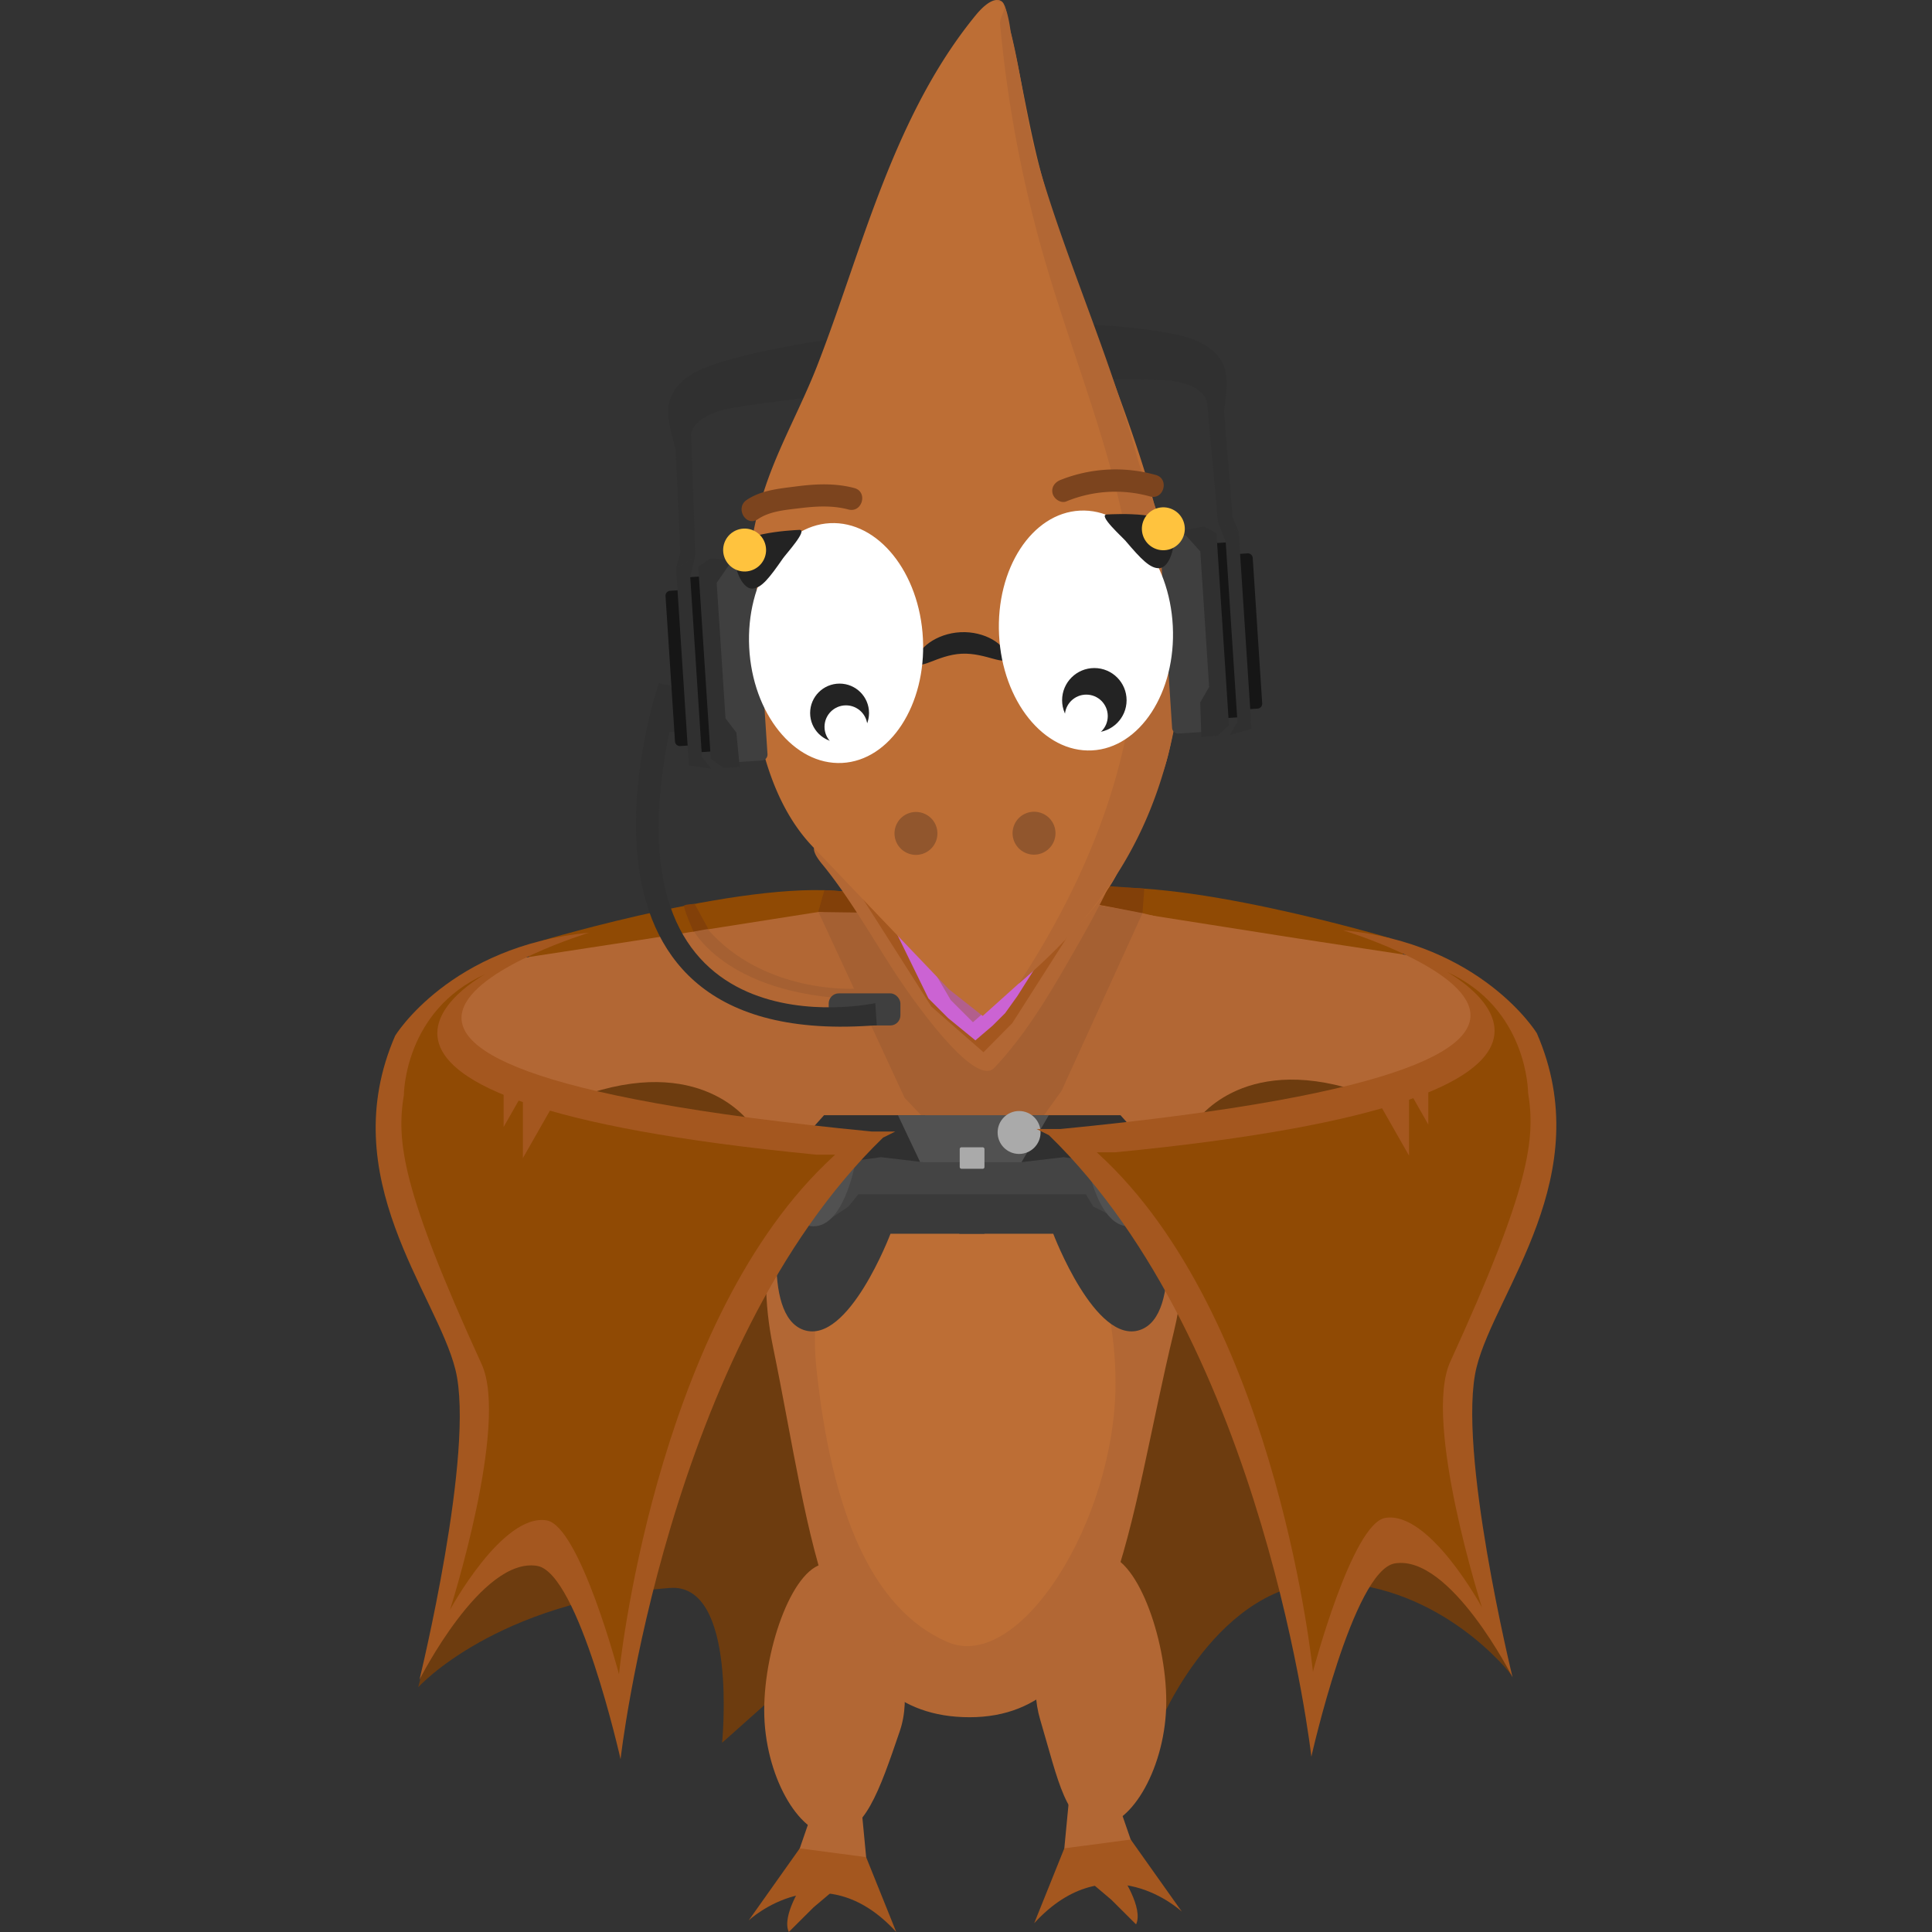 <?xml version="1.0" ?>
<svg xmlns="http://www.w3.org/2000/svg" viewBox="0 0 90 90">
	<rect x="0" y="0" width="90" height="90" fill="#333333" stroke="none"/>
	<g transform="translate(17.5)" fill="none" fill-rule="evenodd">
		<path d="M47.946 44.014s-.153.69-.153.805c0 .115-3.993-.345-3.993-.345l.152-1.266 3.994.806Z" fill="#904A04" fill-rule="nonzero"/>
		<path d="M47.259 43.705s-10.141-3.027-14.518-2.222c-4.377.805-1.541 3.164-1.541 3.164l16.059-.942Zm-40.209.424s.153.69.153.805c0 .115 3.993-.345 3.993-.345l-.153-1.266-3.992.806Z" fill="#904A04" fill-rule="nonzero"/>
		<path d="M7.737 43.821S17.88 40.793 22.255 41.6c4.377.806 1.541 3.163 1.541 3.163l-16.059-.94Z" fill="#904A04" fill-rule="nonzero"/>
		<ellipse fill="#B26734" fill-rule="nonzero" cx="28.13" cy="51.145" rx="18.545" ry="9.432"/>
		<path d="m22.601 42.173-10.252 1.61-6.61 1.012-1.782 1.827v3.235l.338 4.026 5.588 2.012 4.351.288c-1.275-12.946 8.367-14.01 8.367-14.01Z" fill="#B26734" fill-rule="nonzero"/>
		<path d="M17.507 52.41s-2.073-3.22-7.487-1.495c-5.414 1.726 2.995 3.221 2.995 3.221l4.492-1.725ZM1.983 78.598s3.582-3.983 11.716-4.625c3.187-.251 2.439 7.213 2.439 7.213l5.43-4.841 10.616.863 4.302 3.164s2.75-6.801 7.995-6.66c5.245.14 8.411 4.295 8.411 4.295L46.23 57.003H7.662l-5.68 21.595Z" fill="#6D3C0F" fill-rule="nonzero"/>
		<path d="M37.184 62.035c-2.153 8.857-2.696 17.96-9.516 17.96-6.807 0-7.286-8.15-9.16-17.26-1.71-8.326 3.688-13.882 9.16-13.882 1.758.014 3.482.49 4.998 1.38 3.448 2.008 5.897 6.13 4.518 11.802Z" fill="#B26734" fill-rule="nonzero"/>
		<path d="M34.465 64.423c0 6.405-4.473 13.526-7.833 12.067-3.529-1.535-5.396-6.089-6.097-12.725-.668-6.332 3.37-11.026 6.88-11.026s7.05 5.28 7.05 11.684Z" fill="#BD6E35" fill-rule="nonzero"/>
		<path d="m32.395 42.055 10.252 1.614 6.608 1.007 1.782 1.827v3.235l-.334 4.024-5.589 2.012-4.35.288c1.273-12.941-8.369-14.007-8.369-14.007Z" fill="#B26734" fill-rule="nonzero"/>
		<path fill="#A56032" fill-rule="nonzero" d="m20.643 42.518 4 8.627 4.035 4.228 3.277-4.566 3.777-8.289-5.487-.92-5.342.395z"/>
		<path d="M36.617 55.856s1.052 5.412-1.021 6.102c-2.074.69-4.032-4.486-4.032-4.486h-4.376l-.116-2.76 7.141-1.381 2.404 2.525Z" fill="#3A3A3A" fill-rule="nonzero"/>
		<path d="M18.93 55.856s-1.051 5.412 1.021 6.102c2.073.69 4.032-4.486 4.032-4.486h4.377l.115-2.76-7.141-1.381-2.404 2.525Z" fill="#3A3A3A" fill-rule="nonzero"/>
		<path fill="#444" fill-rule="nonzero" d="m20.989 56.896 1.036-.69.461-.575h10.597l.345.576.922.46-.691-3.221-7.026-.46-4.723.46z"/>
		<path d="M36.564 54.088s.576 2.473-1.152 2.988c-1.728.515-2.306-3.052-2.306-3.052l1.27-.348 2.188.412Zm-17.649 0s-.576 2.473 1.151 2.988c1.728.515 2.307-3.052 2.307-3.052l-1.27-.348-2.188.412Z" fill="#515151" fill-rule="nonzero"/>
		<path fill="#303030" fill-rule="nonzero" d="M29.988 51.95h4.708l1.958 2.186-2.073.115-2.535-.345-1.958.23zm-4.392 0h-4.708l-1.958 2.186 2.074.115 2.534-.345 1.958.23z"/>
		<path fill="#515151" fill-rule="nonzero" d="M30.088 54.136h-4.723L24.33 51.95h7.026z"/>
		<circle fill="#AAA" fill-rule="nonzero" cx="29.973" cy="52.755" r="1"/>
		<rect fill="#AAA" fill-rule="nonzero" x="27.208" y="53.446" width="1.152" height="1" rx=".076"/>
		<path d="M20.338 56.599c.357-.656.59-1.373.686-2.113.009-.076-.106-.076-.115 0a5.887 5.887 0 0 1-.667 2.055c-.035.064.064.123.1.058h-.004Zm14.842-.059a5.885 5.885 0 0 1-.666-2.054c-.01-.076-.125-.076-.115 0a6.03 6.03 0 0 0 .685 2.113c.035.065.135.007.1-.058h-.004Z" fill="#3A3A3A" fill-rule="nonzero"/>
		<path d="M23.635 52.996c-10.08 9.777-12.227 28.953-12.227 28.953s-1.944-8.68-3.886-9.004c-2.592-.431-5.484 5.308-5.484 5.308s2.616-10.688 1.677-14.45C2.833 60.258-1.97 54.86.909 48.246c0 0 2.559-4.186 9.026-4.795 0 0-19.898 6.047 13.17 9.259h1.103l-.573.286Z" fill="#A4571F" fill-rule="nonzero"/>
		<path d="M20.948 54.222C12.93 62 11.335 77.99 11.335 77.99s-1.824-6.907-3.37-7.164c-2.062-.343-4.502 4.167-4.502 4.167s2.758-8.636 1.475-11.44C1.195 55.372.965 53.156 1.314 51.004c0 0 .006-3.923 3.786-5.62 0 0-10.875 5.85 15.435 8.405h.868l-.455.432Z" fill="#904A04" fill-rule="nonzero"/>
		<path d="M38.18 52.296s2.074-3.22 7.488-1.496c5.414 1.726-2.995 3.221-2.995 3.221l-4.493-1.725Z" fill="#6D3C0F" fill-rule="nonzero"/>
		<path d="M31.362 52.88c10.078 9.778 12.226 28.954 12.226 28.954s1.944-8.68 3.887-9.004c2.59-.431 5.487 5.308 5.487 5.308s-2.616-10.688-1.677-14.45c.882-3.545 5.685-8.944 2.806-15.558 0 0-2.559-4.186-9.026-4.794 0 0 19.898 6.047-13.17 9.258h-1.11l.577.286Z" fill="#A4571F" fill-rule="nonzero"/>
		<path d="M34.048 54.107c8.019 7.778 9.613 23.768 9.613 23.768s1.824-6.907 3.37-7.165c2.062-.343 4.503 4.168 4.503 4.168s-2.76-8.636-1.477-11.438c3.744-8.182 3.974-10.395 3.626-12.547 0 0-.006-3.923-3.787-5.62 0 0 10.875 5.85-15.436 8.405h-.867l.455.43Z" fill="#904A04" fill-rule="nonzero"/>
		<path d="M14.808 43.35s1.67 3.196 8.154 3.196c.305 0-.677-.488-.677-.488s-4.185.24-6.812-2.765c-.284-.324-.665.056-.665.056Z" fill="#A56032" fill-rule="nonzero"/>
		<path fill="#A4571F" fill-rule="nonzero" d="M6.858 50.992v2.956l1.437-2.522zm-.898-.628V52.5l1.039-1.825zm42.178.513v2.956l-1.437-2.522zm.898-.629v2.138l-1.039-1.825z"/>
		<path fill="#824009" fill-rule="nonzero" d="m20.903 41.468-.286 1.017 2.445.033.115-.92zm14.902-.072-.084 1.141-2.088-.403.141-.88z"/>
		<path d="M24.417 80.64c-.966 2.831-1.647 4.824-3.185 4.824-1.537 0-3.132-2.797-3.132-5.789 0-2.991 1.398-6.84 2.936-6.84s4.461 4.64 3.381 7.804Z" fill="#B26734" fill-rule="nonzero"/>
		<path fill="#B26734" fill-rule="nonzero" d="m22.863 86.66-3.199-.29.832-2.41 2.101-.085z"/>
		<path d="m19.756 86.104 3.092.409L24.251 90c-3.438-3.756-6.875-.539-6.875-.539l2.38-3.357Z" fill="#A4571F" fill-rule="nonzero"/>
		<path d="M19.932 87.704S18.89 89.24 19.246 90l1.152-1.148 1.358-1.148h-1.824Z" fill="#A4571F" fill-rule="nonzero"/>
		<path d="M30.953 80.098c.852 2.868 1.206 4.954 2.744 4.954 1.537 0 3.132-2.798 3.132-5.79 0-2.99-1.399-6.842-2.936-6.842s-3.876 4.528-2.94 7.678Z" fill="#B26734" fill-rule="nonzero"/>
		<path fill="#B26734" fill-rule="nonzero" d="m32.066 86.25 3.198-.291-.832-2.41-2.1-.085z"/>
		<path d="m35.173 85.693-3.093.41-1.402 3.487c3.437-3.757 6.875-.54 6.875-.54l-2.38-3.357Z" fill="#A4571F" fill-rule="nonzero"/>
		<path d="M34.737 87.35s1.044 1.536.686 2.295l-1.153-1.148-1.358-1.148h1.825Z" fill="#A4571F" fill-rule="nonzero"/>
		<rect fill="#3F3F3F" fill-rule="nonzero" x="21.104" y="46.275" width="3.34" height="1.495" rx=".47"/>
		<path d="M38.718 18.775s0-.8-1.63-1.039c-.664-.098-4.505-.053-4.505-.053l-1.195-2.633s5.298.06 6.967.874c1.67.814 1.297 2.083 1.145 3.384m-24.812 1.028s-.106-.792 1.48-1.241c.647-.183 4.46-.636 4.46-.636l1.559-2.811s-5.96.792-7.51 1.814c-1.55 1.022-1.014 2.232-.695 3.5" fill="#303030" fill-rule="nonzero"/>
		<path d="M20.43 39.435c-.1.305.335.773.496.975 1.266 1.587 2.257 3.37 3.373 5.065.486.739 3.577 5.271 4.524 4.265 1.613-1.712 2.8-3.824 3.963-5.86 1.22-2.137 2.301-4.368 2.98-6.738a.632.632 0 0 0 .036-.246c-.077-.64-2.842-.693-3.365-.773l-1.587-.243c-.143-.022-.509-.152-.65-.1l-7.419 2.751-1.472.546c-.2.076-.749.107-.858.313a.286.286 0 0 0-.021.045Z" fill="#B26734" fill-rule="nonzero"/>
		<path fill="#A4571F" fill-rule="nonzero" d="m21.504 40 4.383 6.89 1.076.947 1.352 1.18 1.341-1.355 3.835-6.013 1.998-4.762-5.57-.769z"/>
		<path fill="#CB63D3" fill-rule="nonzero" d="m32.66 42.023-9.329-.46 2.42 4.946.92.92 1.267 1.035.807-.69.576-.575.576-.805"/>
		<path fill="#B25F8C" fill-rule="nonzero" d="m25.98 45.205.807 1.38 1.036 1.035 3.903-3.45-4.478-.46z"/>
		<path d="M28.883.004c-.353.048-.74.474-.914.685-2.462 2.995-3.958 6.652-5.251 10.305-.702 1.986-1.356 3.992-2.118 5.96-.74 1.921-1.769 3.73-2.427 5.664-.744 2.19-1.012 4.532-.884 6.839.184 3.324.654 7.45 3.066 9.979a5027.55 5027.55 0 0 0 6.348 6.648l1.575 1.242 1.61-1.446s4.3-3.812 4.767-5.499c.468-1.686.491-1.563.887-2.453.395-.89 1.038-.95 1.524-3.431 1.174-5.972-.934-12.05-3.017-17.6-1.178-3.14-2.43-6.266-3.228-9.524-.343-1.406-.601-2.83-.89-4.248a54.302 54.302 0 0 0-.469-2.116c-.06-.246-.085-.85-.35-.973a.412.412 0 0 0-.229-.032Z" fill="#BD6E35" fill-rule="nonzero"/>
		<path d="M29.192.093c.273.355-.142.627-.102 1.057a59.29 59.29 0 0 0 .636 4.748 58.738 58.738 0 0 0 1.435 6.188c1.63 5.623 4.122 11.118 4.268 16.971.152 5.967-2.196 11.773-5.471 16.767 3.505-3.004 6.074-6.365 7.183-11.623.616-2.92.322-6.053-.321-8.966-.315-1.425-1.018-2.714-1.394-4.102-.412-1.522-.91-3.024-1.435-4.512-1.053-2.978-2.23-5.916-3.113-8.952-.586-2.016-.778-4.124-1.29-6.164-.034-.134-.188-1.728-.706-1.466" fill="#B26734" fill-rule="nonzero"/>
		<path d="M22.97 32.193c.056.87-.543 1.618-1.34 1.67-.798.051-1.489-.61-1.546-1.482-.057-.873.584-1 1.38-1.052.798-.052 1.449-.004 1.506.864Zm12.643-.753c.06.91-.6 1.69-1.473 1.751-.872.06-1.628-.634-1.687-1.542-.059-.908.64-1.073 1.513-1.13.874-.055 1.587.014 1.647.922Z" fill="#FFF" fill-rule="nonzero"/>
		<circle fill="#91562D" fill-rule="nonzero" transform="rotate(-18.07 25.17 38.824)" cx="25.169" cy="38.824" r="1"/>
		<circle fill="#91562D" fill-rule="nonzero" transform="rotate(-71.93 30.669 38.814)" cx="30.669" cy="38.814" r="1"/>
		<circle fill="#232323" fill-rule="nonzero" cx="21.968" cy="32.971" r="1"/>
		<circle fill="#232323" fill-rule="nonzero" cx="33.722" cy="32.193" r="1"/>
		<path d="m36.802 24.989 1.509-.098a.281.281 0 0 1 .298.262l.562 8.622a.28.28 0 0 1-.262.298l-1.51.098a.281.281 0 0 1-.298-.262l-.56-8.622a.28.28 0 0 1 .261-.298Z" fill="#3F3F3F" fill-rule="nonzero"/>
		<path fill="#161616" fill-rule="nonzero" d="m38.967 25.31.69-.045.53 8.15-.69.044z"/>
		<path d="m39.92 25.823.694-.045a.228.228 0 0 1 .243.213l.441 6.776a.228.228 0 0 1-.213.242l-.693.045a.228.228 0 0 1-.243-.213l-.441-6.775a.228.228 0 0 1 .213-.243Z" fill="#161616" fill-rule="nonzero"/>
		<path fill="#303030" fill-rule="nonzero" d="m38.464 34.33-.053-1.61.415-.718-.411-6.313-.686-.763-.072-.226.912-.174.598.307.583 8.953-.545.496zm.802-9.965.334.9.546 8.38-.366.6 1.02-.297-.599-9.182zm-.533-5.598.785.33.406 5.079-.69.11z"/>
		<path fill="#303030" fill-rule="nonzero" d="m39.252 24.366-.005-1.844.954 2.244zm-25.816 8.018.384-.025a.21.21 0 0 1 .224.197l.085 1.3a.21.21 0 0 1-.197.225l-.384.024a.21.21 0 0 1-.224-.196l-.085-1.301a.21.21 0 0 1 .197-.224Z"/>
		<path d="M13.189 31.823S7.362 48.8 23 47.783l.343-.02-.068-1.033s-12.744 2.784-9.593-12.634c.505-2.472-.142-2.181-.142-2.181l-.352-.092Z" fill="#303030" fill-rule="nonzero"/>
		<path d="m17.99 35.428-1.508.098a.281.281 0 0 1-.298-.262l-.562-8.621a.28.28 0 0 1 .262-.299l1.509-.098a.281.281 0 0 1 .298.262l.562 8.622a.28.28 0 0 1-.262.298Z" fill="#3F3F3F" fill-rule="nonzero"/>
		<path fill="#161616" fill-rule="nonzero" d="m15.82 34.994-.69.045-.53-8.15.69-.044zm-.94-.285-.694.045a.228.228 0 0 1-.242-.213l-.441-6.776a.228.228 0 0 1 .213-.243l.693-.045a.228.228 0 0 1 .243.213l.44 6.776a.228.228 0 0 1-.212.243Z"/>
		<path fill="#303030" fill-rule="nonzero" d="m16.958 35.728-.156-1.604-.505-.659-.411-6.313.58-.844.042-.234-.927-.055-.553.382.584 8.953.604.422zM14.87 25.95l-.215.936.545 8.38.442.547-1.05-.162-.598-9.183zm-.169-5.622-.725.582.216 4.937.7.02z"/>
		<path fill="#303030" fill-rule="nonzero" d="m14.883 25.95-.234-1.83-.655 2.348z"/>
		<path d="M17.802 24.187c.564-.38 1.296-.432 1.951-.513.762-.093 1.524-.138 2.27.06.645.173.921-.826.276-.998-.884-.235-1.785-.196-2.684-.08-.8.104-1.651.172-2.336.636-.549.373-.03 1.27.523.895Zm14.37-.829a5.997 5.997 0 0 1 3.899-.232c.643.18.914-.82.275-.999a6.93 6.93 0 0 0-4.448.233c-.261.105-.439.344-.362.636.066.247.381.467.638.362h-.002Z" fill="#7C441E" fill-rule="nonzero"/>
		<g transform="translate(16.68 23.584)">
			<path d="M12.696 6.985c-.028-.533-.991-1.176-2.134-1.118-1.143.057-2.04.792-2.013 1.326.027.534.915-.267 2.064-.324 1.149-.057 2.11.65 2.083.116Z" fill="#232323" fill-rule="nonzero"/>
			<ellipse fill="#FFF" fill-rule="nonzero" transform="rotate(-2.88 4.767 6.372)" cx="4.767" cy="6.372" rx="4.052" ry="5.592"/>
			<ellipse fill="#FFF" fill-rule="nonzero" transform="rotate(-2.88 16.407 5.788)" cx="16.407" cy="5.788" rx="4.052" ry="5.592"/>
			<path d="m8.506 6.402 4.149-.208"/>
			<path d="M2.294 2.426c-.625.901-1.002 1.39-1.422 1.411-.42.021-.826-.746-.871-1.663-.046-.917 2.631-1.053 3.055-1.074.424-.022-.617 1.118-.762 1.326Zm15.969-.802c.712.837 1.137 1.282 1.56 1.26.424-.02.747-.823.7-1.74C20.479.227 17.8.359 17.377.383c-.424.023.72 1.048.887 1.24Z" fill="#232323" fill-rule="nonzero"/>
		</g>
		<ellipse fill="#232323" fill-rule="nonzero" cx="21.611" cy="33.215" rx="1.372" ry="1.37"/>
		<ellipse fill="#232323" fill-rule="nonzero" cx="33.479" cy="32.62" rx="1.502" ry="1.5"/>
		<circle fill="#FFF" fill-rule="nonzero" cx="21.909" cy="33.858" r="1"/>
		<circle fill="#FFF" fill-rule="nonzero" cx="33.104" cy="33.358" r="1"/>
		<circle fill="#FFC33E" fill-rule="nonzero" transform="rotate(-19.44 17.187 25.623)" cx="17.187" cy="25.623" r="1"/>
		<circle fill="#FFC33E" fill-rule="nonzero" transform="rotate(-64.44 36.693 24.633)" cx="36.693" cy="24.633" r="1"/>
		<path d="M14.808 43.398s-.406-.901-.447-1.196c-.01-.07.499-.096.499-.096l.634 1.167-.686.125Z" fill="#824009" fill-rule="nonzero"/>
	</g>
</svg>